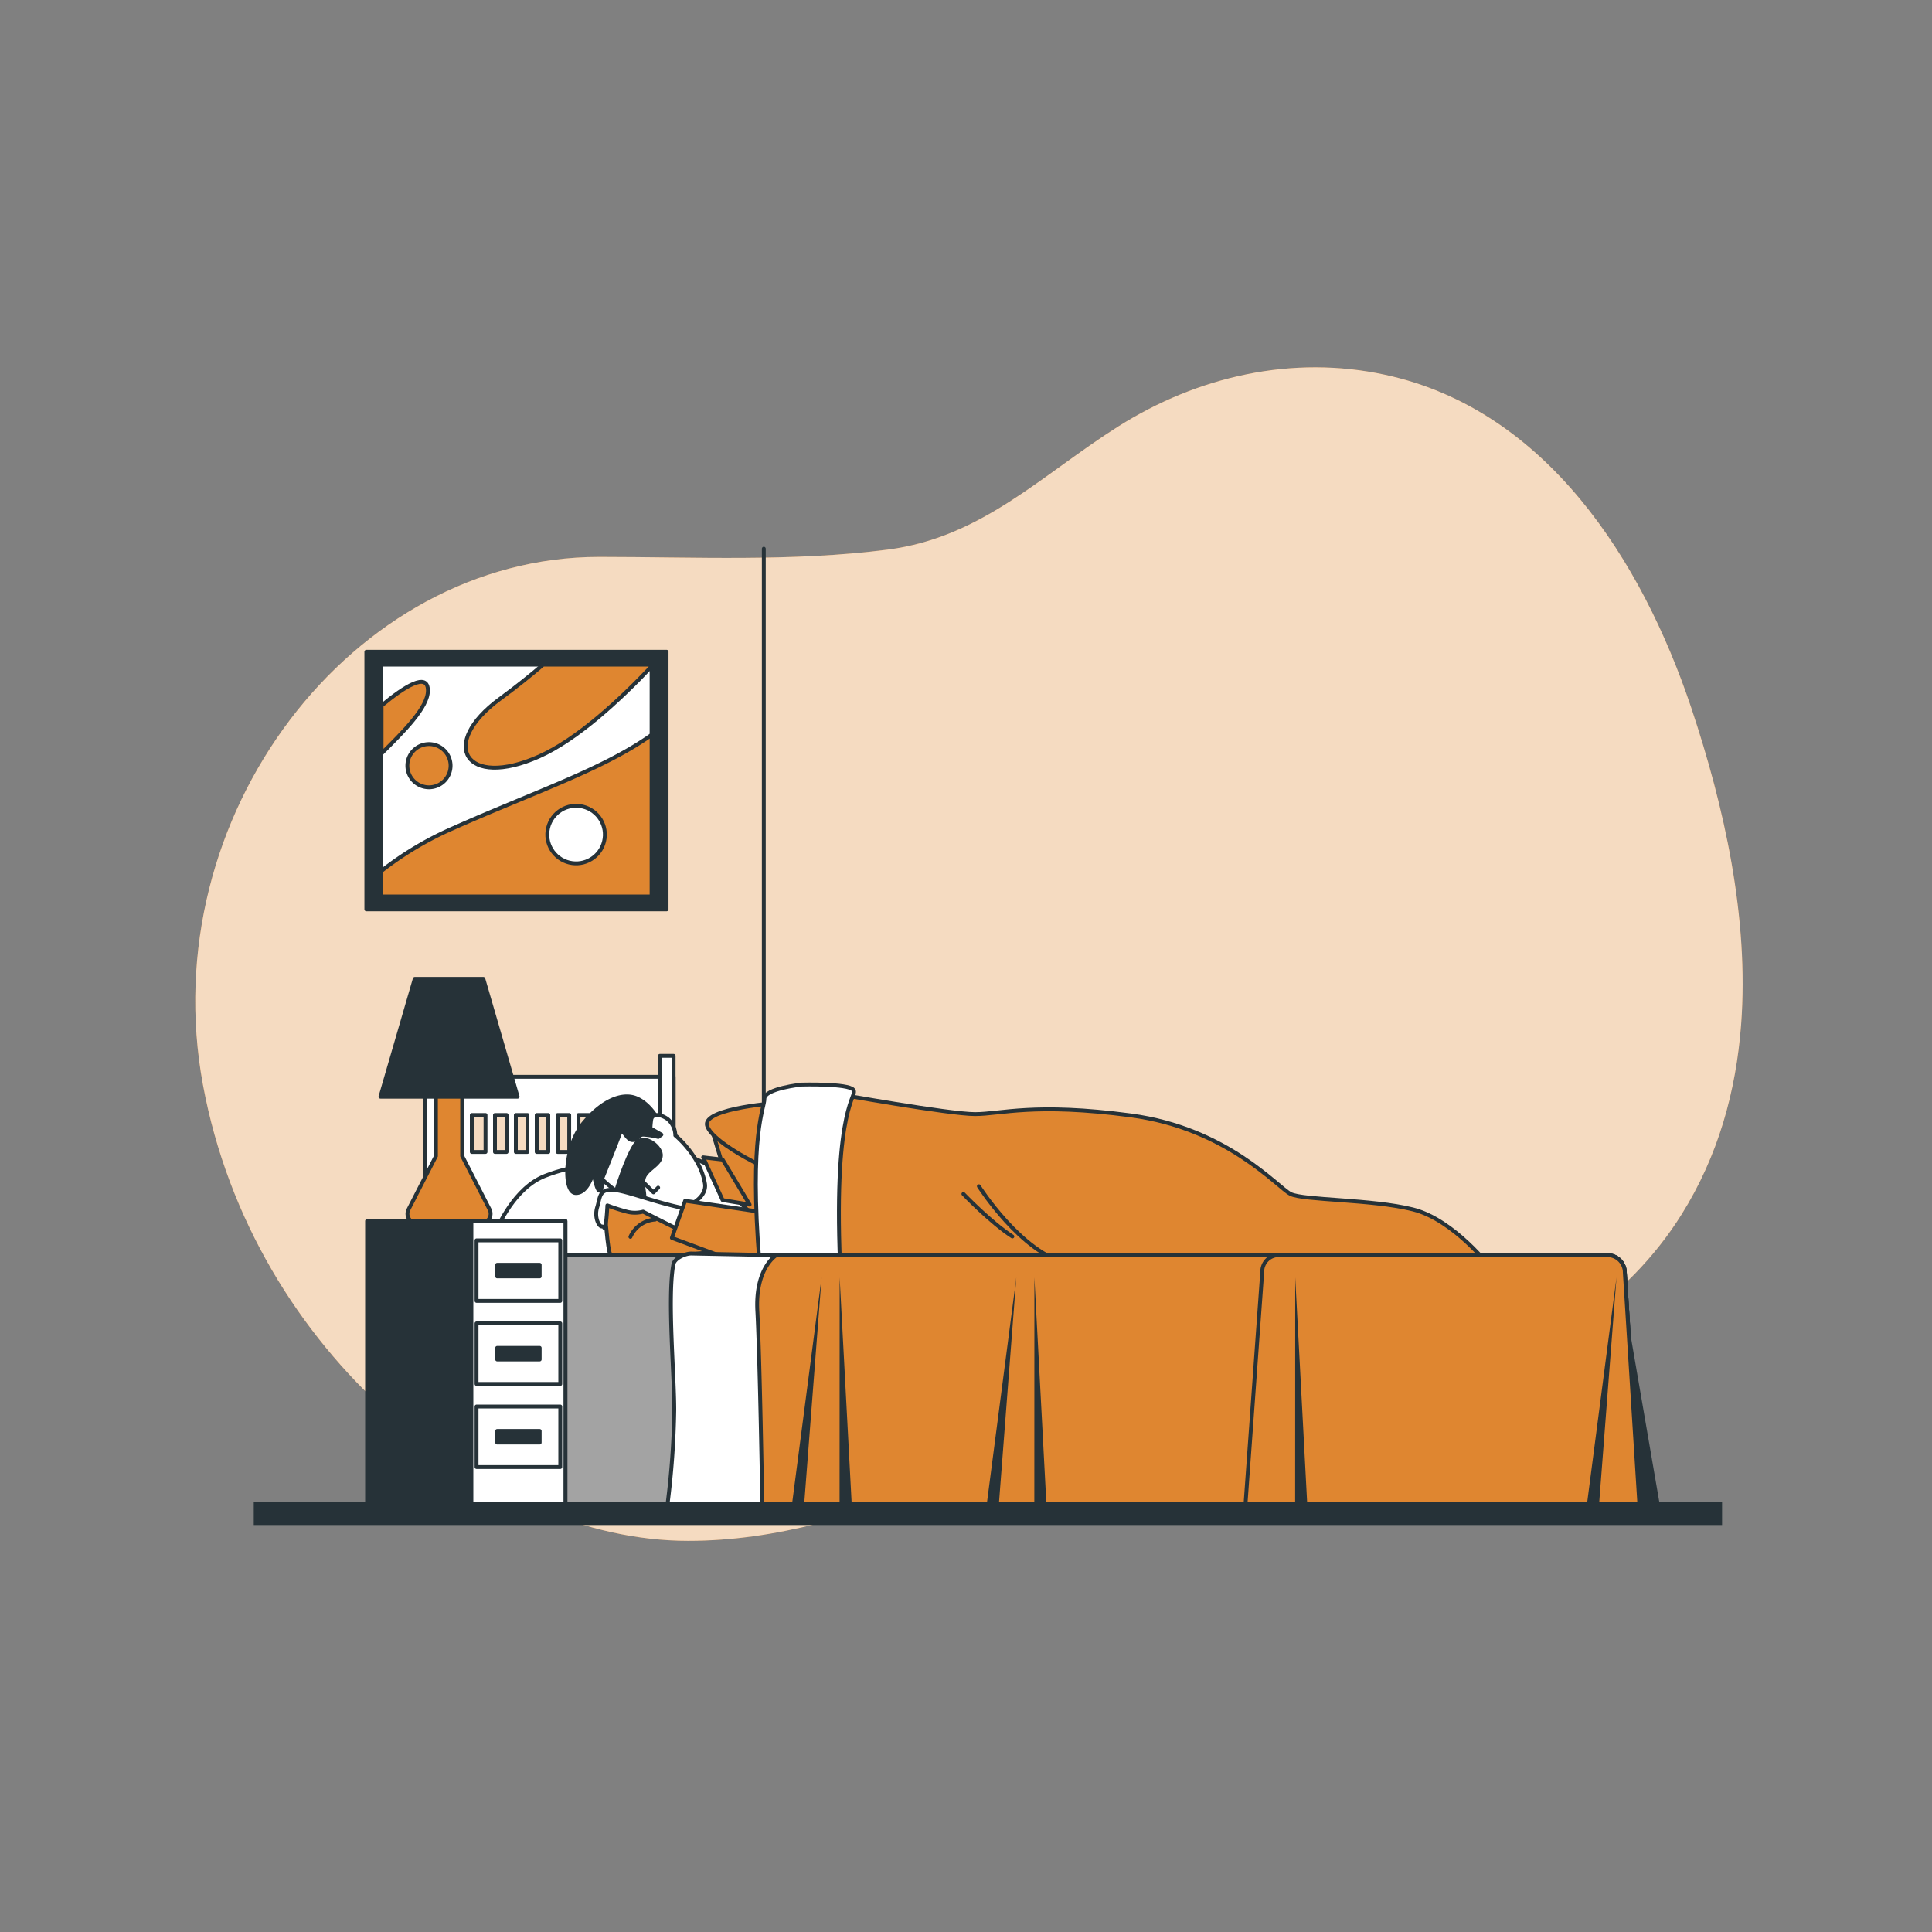 <svg xmlns="http://www.w3.org/2000/svg" xmlns:xlink="http://www.w3.org/1999/xlink" viewBox="0 0 500 500"><rect x="0" y="0" width="500" height="500" fill="#808080" stroke="none"/><defs><clipPath id="freepik--clip-path--inject-174"><path d="M424.33,390.33l-307.83-1v-60a4.5,4.5,0,0,1,4.5-4.5H416a4.5,4.5,0,0,1,4.5,4.5Z" style="fill:#fff;stroke:#263238;stroke-linecap:round;stroke-linejoin:round"></path></clipPath></defs><g id="freepik--background-simple--inject-174"><path d="M450.6,265.14c2.07-27.54-4.34-56.32-12.92-82C424.93,145.09,400.17,106,358.48,97c-24-5.2-48.5.37-69.11,13.39-19.82,12.53-35.28,28.71-59.64,31.85-24.65,3.17-49.94,1.89-74.72,1.89-63.7,0-115.4,66.93-102.48,136.64s73.86,118,125.56,118c46.45,0,84.67-27.87,128.8-35.36,21.88-3.71,43.85.68,65.51-4.88,25.16-6.46,48.83-21.88,62.77-44.21C444.68,299.16,449.3,282.39,450.6,265.14Z" style="fill:#DF8630"></path><path d="M450.6,265.14c2.07-27.54-4.34-56.32-12.92-82C424.93,145.09,400.17,106,358.48,97c-24-5.2-48.5.37-69.11,13.39-19.82,12.53-35.28,28.71-59.64,31.85-24.65,3.17-49.94,1.89-74.72,1.89-63.7,0-115.4,66.93-102.48,136.64s73.86,118,125.56,118c46.45,0,84.67-27.87,128.8-35.36,21.88-3.71,43.85.68,65.51-4.88,25.16-6.46,48.83-21.88,62.77-44.21C444.68,299.16,449.3,282.39,450.6,265.14Z" style="fill:#fff;opacity:0.7"></path></g><g id="freepik--Frame--inject-174"><line x1="197.67" y1="142" x2="197.67" y2="392" style="fill:none;stroke:#263238;stroke-linecap:round;stroke-linejoin:round"></line><rect x="94.81" y="168.67" width="77.7" height="66.67" style="fill:#263238;stroke:#263238;stroke-linecap:round;stroke-linejoin:round"></rect><rect x="98.7" y="172" width="69.93" height="60" style="fill:#fff;stroke:#263238;stroke-linecap:round;stroke-linejoin:round"></rect><path d="M168.63,190.19c-12.57,8.95-30.59,14.88-51.49,24.21a86,86,0,0,0-18.44,11V232h69.93Z" style="fill:#DF8630;stroke:#263238;stroke-linecap:round;stroke-linejoin:round"></path><path d="M168.63,172H140.57c-3.12,2.67-6.82,5.66-11.18,8.86-16,11.71-9,23.42,10.12,14.91,9.83-4.38,20.79-14.49,29.12-23.31Z" style="fill:#DF8630;stroke:#263238;stroke-linecap:round;stroke-linejoin:round"></path><path d="M110.75,178.73c0-4.89-6.08-1.06-12,3.87V195C104.54,189.25,110.75,183.1,110.75,178.73Z" style="fill:#DF8630;stroke:#263238;stroke-linecap:round;stroke-linejoin:round"></path><circle cx="149.09" cy="216" r="7.45" transform="translate(-96.04 309.77) rotate(-76.32)" style="fill:#fff;stroke:#263238;stroke-linecap:round;stroke-linejoin:round"></circle><path d="M116.61,198.16a5.59,5.59,0,1,1-5.59-5.59A5.59,5.59,0,0,1,116.61,198.16Z" style="fill:#DF8630;stroke:#263238;stroke-linecap:round;stroke-linejoin:round"></path></g><g id="freepik--Bed--inject-174"><path d="M110,278.67V389.33h64.33V278.67Zm6.24,19.45v-9.56h3.44v9.56Zm5.86,0v-9.56h3.55v9.56Zm6,0v-9.56h3v9.56Zm5.4,0v-9.56h3v9.56Zm5.4,0v-9.56h3v9.56Zm5.41,0v-9.56h3v9.56Zm5.4,0v-9.56h3v9.56Zm5.41,0v-9.56h3v9.56Zm5.4,0v-9.56h3v9.56Zm7.6,0h-2.2v-9.56h2.2Z" style="fill:#fff;stroke:#263238;stroke-linecap:round;stroke-linejoin:round"></path><rect x="110" y="273.25" width="3.56" height="116.08" style="fill:#fff;stroke:#263238;stroke-linecap:round;stroke-linejoin:round"></rect><rect x="170.77" y="273.25" width="3.56" height="116.08" style="fill:#fff;stroke:#263238;stroke-linecap:round;stroke-linejoin:round"></rect><path d="M152.79,302.19s-3.64-1-11.68,2.1-12.24,13.2-12.82,14.35-3.63,4-2.68,5.36,3.45,1,3.45,1h50.51S172.69,300.85,152.79,302.19Z" style="fill:#fff;stroke:#263238;stroke-linecap:round;stroke-linejoin:round"></path><path d="M178.61,299.29s4.44,2,6.86,3.23,4,1.82,2.83-1.62-5.24-9.07-3.42-10.89S223,294.24,223,294.24v31.7H167.7l1.42-21s3.43,1.41,5.65-.81A30.42,30.42,0,0,0,178.61,299.29Z" style="fill:#fff;stroke:#263238;stroke-linecap:round;stroke-linejoin:round"></path><polygon points="190.31 310 194.97 314.65 183.91 319.31 197.88 324.94 204.09 324.94 204.09 292.15 184.3 292.54 186.82 300.88 190.31 310" style="fill:#DF8630;stroke:#263238;stroke-linecap:round;stroke-linejoin:round"></polygon><path d="M156.41,312s.62,8.88,1.24,11.71,3.1,3,7.23,2.42,24.58-2.42,26.64-3.23-21.48-9.49-24.37-10.3S156,308.78,156.41,312Z" style="fill:#DF8630;stroke:#263238;stroke-linecap:round;stroke-linejoin:round"></path><path d="M155.79,305.14s.2,2.83-.6,3-1.62-4.84-1.62-4.84-1.41,5.65-4.64,5.45-3-11.91,2-18,10.29-8.08,13.93-6.46,5.65,5.85,5.65,5.85a32.57,32.57,0,0,1,2.22,5.05c.2,1.21-3,.61-6.26,1.21s-3.83-.4-5.65,2.22S155.79,305.14,155.79,305.14Z" style="fill:#263238;stroke:#263238;stroke-linecap:round;stroke-linejoin:round"></path><path d="M155.79,305.14a28.42,28.42,0,0,0,12.92,7.27c8.08,2,14.38-2.14,13.73-6.06-1.21-7.26-7.67-12.51-7.67-12.51a5.62,5.62,0,0,0-2-4.24c-2-1.41-4-1.41-4.24.2a21.51,21.51,0,0,0-.2,2.22l2.83,1.62-.81.6a21.33,21.33,0,0,0-3.84-.6c-1.41,0-1.21,1.41-2.82,1.41s-2.63-3.63-3.23-1.82S155.79,305.14,155.79,305.14Z" style="fill:#fff;stroke:#263238;stroke-linecap:round;stroke-linejoin:round"></path><path d="M159,308s2.42-8.08,4.85-11.91,7.47,0,7.67,2.62-2.63,3.64-4,5.45.2,4.85-.4,6.26S161.65,314.23,159,308Z" style="fill:#263238"></path><polyline points="166.29 305.75 169.12 308.58 170.33 307.36" style="fill:none;stroke:#263238;stroke-linecap:round;stroke-linejoin:round"></polyline><path d="M200,315.64s-11.51-1.21-20-2.42-17-4.85-21-5.25-3.63,1.82-4.44,4.44.4,5,1.21,5,.41.81.81,0,.61-5.45.61-5.45a49.6,49.6,0,0,0,5,1.61,8.17,8.17,0,0,0,4.24,0s25.24,13.13,30.08,13.53,4.85-3.63,4.44-6.06S200,315.64,200,315.64Z" style="fill:#fff;stroke:#263238;stroke-linecap:round;stroke-linejoin:round"></path><polygon points="177.31 310.76 173.88 320.37 189.89 326.32 200.65 326.32 200.65 314.19 177.31 310.76" style="fill:#DF8630;stroke:#263238;stroke-linecap:round;stroke-linejoin:round"></polygon><path d="M202.33,285.33s-20.66,1.34-19.33,6,18,13,21.67,13S202.33,285.33,202.33,285.33Z" style="fill:#DF8630;stroke:#263238;stroke-linecap:round;stroke-linejoin:round"></path><path d="M169.55,315.62a7.52,7.52,0,0,0-6.4,4.47" style="fill:none;stroke:#263238;stroke-linecap:round;stroke-linejoin:round"></path><polygon points="181.97 299.52 187.01 310.58 194 311.74 187.01 300.1 181.97 299.52" style="fill:#DF8630;stroke:#263238;stroke-linecap:round;stroke-linejoin:round"></polygon><path d="M216,283s29.67,5.33,36.33,5.33,15.34-3,40.34.34,38,18.66,41.33,20.33,21,1.33,31.67,4S386,328.33,386,328.33H213Z" style="fill:#DF8630;stroke:#263238;stroke-linecap:round;stroke-linejoin:round"></path><path d="M253.33,307s11,17.33,23,20" style="fill:none;stroke:#263238;stroke-linecap:round;stroke-linejoin:round"></path><path d="M249.33,309s7,7.33,12.67,11" style="fill:none;stroke:#263238;stroke-linecap:round;stroke-linejoin:round"></path><path d="M207.5,280.69s-9.67,1-9.67,3.67-4,8.95-1.26,42.79c.11,1.38,20.9,1.75,20.83,0-1.72-41.69,4.77-43.46,3.43-45.12S207.5,280.69,207.5,280.69Z" style="fill:#fff;stroke:#263238;stroke-linecap:round;stroke-linejoin:round"></path><path d="M424.33,390.33l-307.83-1v-60a4.5,4.5,0,0,1,4.5-4.5H416a4.5,4.5,0,0,1,4.5,4.5Z" style="fill:#fff"></path><g style="clip-path:url(#freepik--clip-path--inject-174)"><path d="M424.33,390.33l-307.83-1v-60a4.5,4.5,0,0,1,4.5-4.5H416a4.5,4.5,0,0,1,4.5,4.5Z" style="stroke:#263238;stroke-linecap:round;stroke-linejoin:round;opacity:0.36"></path></g><path d="M424.33,390.33l-307.83-1v-60a4.5,4.5,0,0,1,4.5-4.5H416a4.5,4.5,0,0,1,4.5,4.5Z" style="fill:none;stroke:#263238;stroke-linecap:round;stroke-linejoin:round"></path><path d="M416,324.83H183.85v64.72l240.48.78-3.83-61A4.5,4.5,0,0,0,416,324.83Z" style="fill:#DF8630;stroke:#263238;stroke-linecap:round;stroke-linejoin:round"></path><path d="M419.53,334.24l9.48,55a1,1,0,0,1-1,1.07h-7.94Z" style="fill:#263238;stroke:#263238;stroke-linecap:round;stroke-linejoin:round"></path><path d="M416,324.83H330.92a4.25,4.25,0,0,0-4.25,4.25l-4.34,60.25,102,1-3.83-61A4.5,4.5,0,0,0,416,324.83Z" style="fill:#DF8630;stroke:#263238;stroke-linecap:round;stroke-linejoin:round"></path><polygon points="258.48 389.64 263.02 330.6 255.36 389.36 258.48 389.64" style="fill:#263238"></polygon><polygon points="413.81 389.64 418.35 330.6 410.69 389.36 413.81 389.64" style="fill:#263238"></polygon><polygon points="270.83 389.64 267.7 330.6 267.68 389.36 270.83 389.64" style="fill:#263238"></polygon><polygon points="338.33 389.64 335.2 330.6 335.18 389.36 338.33 389.64" style="fill:#263238"></polygon><polygon points="208.09 389.64 212.63 330.6 204.96 389.36 208.09 389.64" style="fill:#263238"></polygon><polygon points="220.44 389.64 217.3 330.6 217.28 389.36 220.44 389.64" style="fill:#263238"></polygon><path d="M178.88,324.41c-1.6,0-4.31,1.23-4.61,2.8-1.58,8.49.23,28.33.23,37.62a215.53,215.53,0,0,1-1.75,24.5l24.53,0s-.62-37.85-1.28-50c-.61-11.23,4.91-14.49,4.91-14.49Z" style="fill:#fff;stroke:#263238;stroke-linecap:round;stroke-linejoin:round"></path></g><g id="freepik--Lamp--inject-174"><path d="M126.7,313l-7.09-13.84V279.83h-6.79v19.36L105.73,313a2.43,2.43,0,0,0,2.17,3.55h16.63A2.44,2.44,0,0,0,126.7,313Z" style="fill:#DF8630;stroke:#263238;stroke-linecap:round;stroke-linejoin:round"></path><polygon points="133.96 283.83 98.46 283.83 107.34 253.33 125.09 253.33 133.96 283.83" style="fill:#263238;stroke:#263238;stroke-linecap:round;stroke-linejoin:round"></polygon><rect x="95" y="316" width="51.33" height="73.33" style="fill:#263238;stroke:#263238;stroke-linecap:round;stroke-linejoin:round"></rect><rect x="122" y="316" width="24.33" height="73.33" style="fill:#fff;stroke:#263238;stroke-linecap:round;stroke-linejoin:round"></rect><rect x="123.33" y="321" width="21.67" height="15.67" style="fill:#fff;stroke:#263238;stroke-linecap:round;stroke-linejoin:round"></rect><rect x="128.67" y="327.33" width="11" height="3" style="fill:#263238;stroke:#263238;stroke-linecap:round;stroke-linejoin:round"></rect><rect x="123.33" y="342.5" width="21.67" height="15.67" style="fill:#fff;stroke:#263238;stroke-linecap:round;stroke-linejoin:round"></rect><rect x="128.67" y="348.83" width="11" height="3" style="fill:#263238;stroke:#263238;stroke-linecap:round;stroke-linejoin:round"></rect><rect x="123.33" y="364" width="21.67" height="15.67" style="fill:#fff;stroke:#263238;stroke-linecap:round;stroke-linejoin:round"></rect><rect x="128.67" y="370.33" width="11" height="3" style="fill:#263238;stroke:#263238;stroke-linecap:round;stroke-linejoin:round"></rect></g><g id="freepik--Ground--inject-174"><rect x="65.67" y="388.67" width="380" height="6" style="fill:#263238"></rect></g></svg>